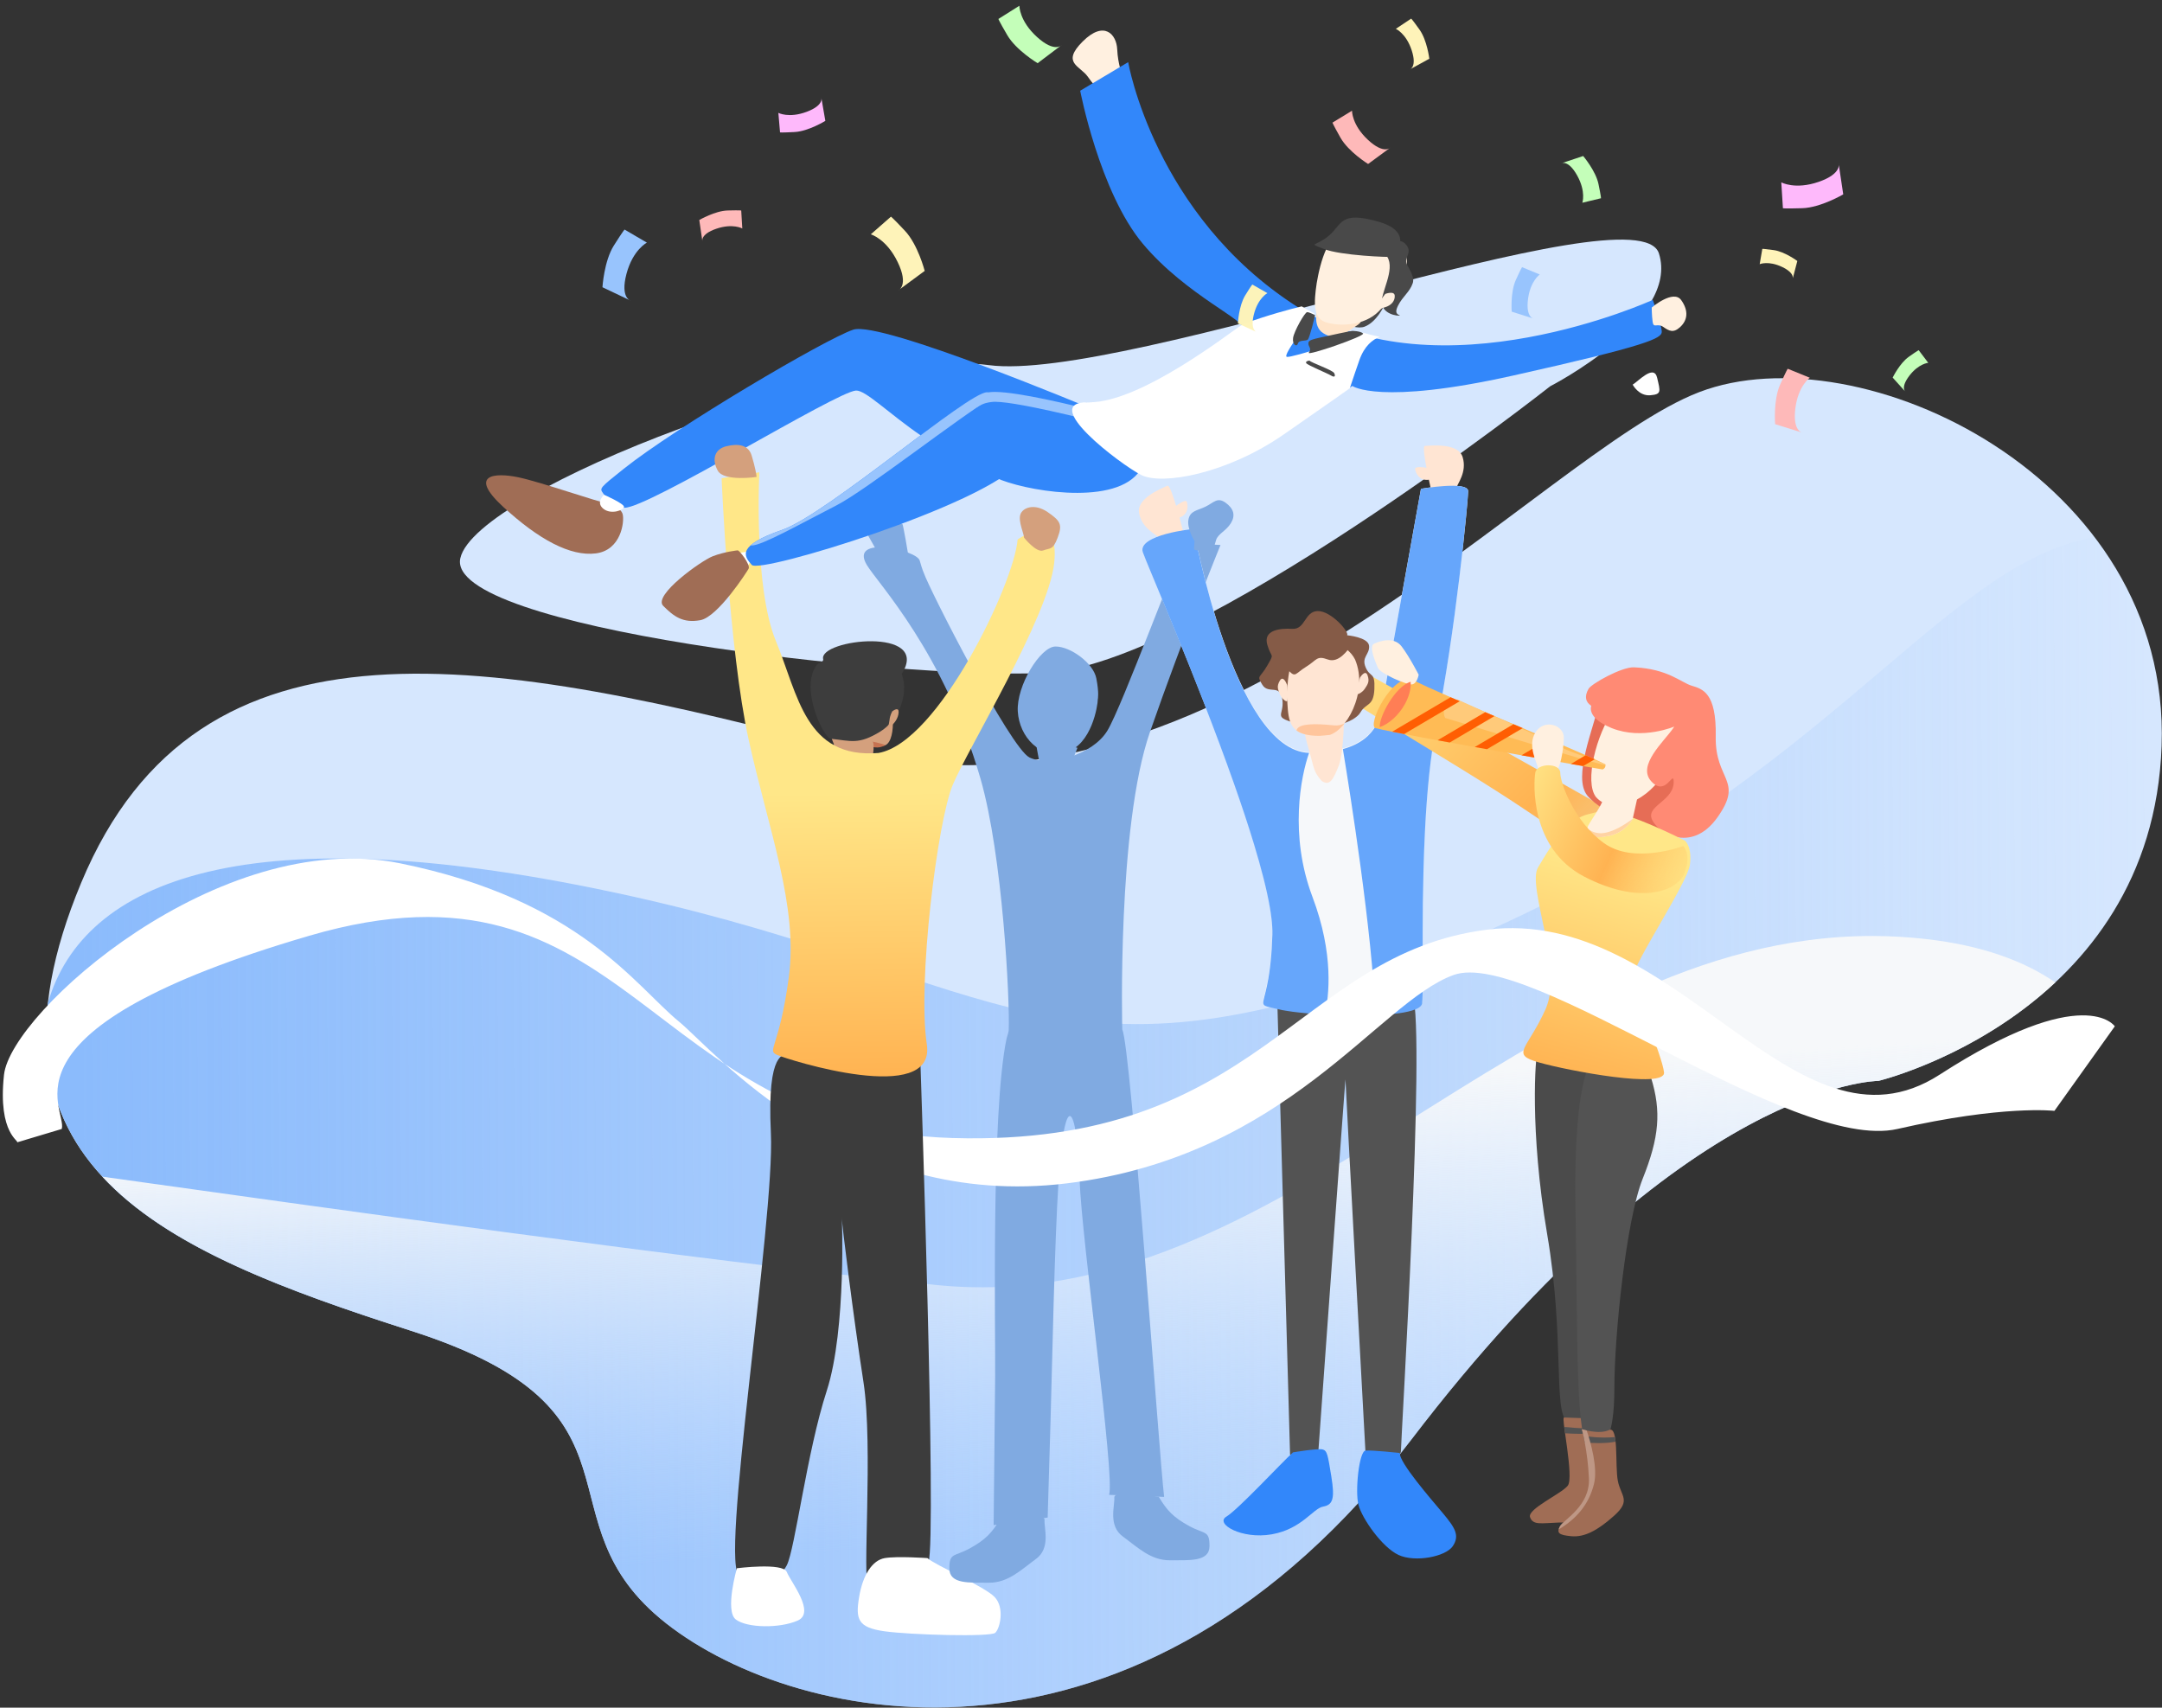 <svg width="295" height="233" viewBox="0 0 295 233" fill="none" xmlns="http://www.w3.org/2000/svg">
<rect x="0" y="0" width="295" height="233" fill="#333333" stroke="none"/>
<path fill-rule="evenodd" clip-rule="evenodd" d="M211.525 52.701C211.525 52.701 162.913 91.013 142.315 91.837C121.717 92.661 60.747 85.658 62.807 76.183C64.867 66.707 116.362 47.345 134.9 49.817C153.438 52.289 223.471 25.512 226.355 34.575C229.239 43.638 211.525 52.701 211.525 52.701Z" fill="#D6E7FE"/>
<path fill-rule="evenodd" clip-rule="evenodd" d="M256.326 147.478C256.326 147.478 229.935 147.478 192.601 196.398C155.267 245.318 108.921 235.663 90.898 221.502C72.875 207.341 90.254 192.536 56.139 181.593C22.023 170.651 -5.012 159.064 11.081 120.443C27.173 81.822 67.082 89.546 116.002 102.42C164.922 115.293 209.98 61.867 231.866 53.499C253.751 45.131 296.235 65.086 294.947 101.776C293.66 138.466 256.326 147.478 256.326 147.478Z" fill="#D6E7FE"/>
<path fill-rule="evenodd" clip-rule="evenodd" d="M285.798 73.295C285.682 73.316 285.567 73.335 285.45 73.357C263.894 77.435 248.164 108.895 196.312 129.869C144.461 150.843 136.898 133.556 86.201 122.295C33.419 110.572 11.344 120.275 6.543 136.829C3.712 162.709 27.414 172.38 56.139 181.594C57.738 182.107 59.224 182.628 60.606 183.158C61.066 183.334 61.515 183.511 61.953 183.69C61.953 183.69 61.953 183.69 61.953 183.69C62.829 184.046 63.659 184.406 64.447 184.769C64.447 184.77 64.447 184.769 64.448 184.769C65.63 185.314 66.717 185.867 67.717 186.427C68.385 186.8 69.014 187.176 69.607 187.556C70.2 187.935 70.758 188.317 71.282 188.702C71.282 188.702 71.282 188.702 71.282 188.702C71.807 189.087 72.298 189.475 72.759 189.866C73.681 190.648 74.481 191.44 75.181 192.243C75.181 192.243 75.181 192.243 75.181 192.243C75.531 192.644 75.856 193.048 76.158 193.454C76.461 193.86 76.741 194.268 77.001 194.678C77.001 194.678 77.001 194.679 77.001 194.679C77.261 195.089 77.501 195.502 77.725 195.916C77.725 195.916 77.725 195.917 77.725 195.917C77.948 196.331 78.154 196.748 78.346 197.167C79.208 199.051 79.777 200.974 80.295 202.923C80.295 202.924 80.294 202.924 80.295 202.924C80.639 204.223 80.961 205.535 81.332 206.854C81.641 207.953 81.983 209.058 82.401 210.166C82.651 210.831 82.929 211.497 83.243 212.164C83.243 212.164 83.243 212.164 83.243 212.164C83.556 212.83 83.906 213.498 84.301 214.166C84.696 214.834 85.135 215.502 85.629 216.17C85.958 216.616 86.311 217.06 86.691 217.506C86.691 217.506 86.691 217.506 86.691 217.506C86.88 217.728 87.077 217.95 87.281 218.172C87.281 218.172 87.281 218.172 87.281 218.172C87.484 218.395 87.695 218.617 87.912 218.839C88.13 219.061 88.355 219.283 88.588 219.505C88.588 219.505 88.588 219.505 88.588 219.505C89.286 220.172 90.053 220.837 90.898 221.501C91.18 221.722 91.468 221.942 91.763 222.161C92.354 222.599 92.972 223.031 93.615 223.457C93.937 223.67 94.266 223.881 94.6 224.09C95.604 224.717 96.665 225.328 97.779 225.915C98.151 226.111 98.528 226.304 98.911 226.494C98.911 226.494 98.911 226.494 98.912 226.494C99.678 226.875 100.467 227.245 101.278 227.603C101.684 227.781 102.095 227.957 102.511 228.129C102.512 228.129 102.512 228.129 102.512 228.129C102.928 228.301 103.35 228.47 103.777 228.635C103.777 228.635 103.777 228.635 103.777 228.635C104.204 228.8 104.636 228.962 105.073 229.119C105.511 229.277 105.953 229.431 106.401 229.581C107.295 229.882 108.21 230.165 109.142 230.432C109.609 230.565 110.08 230.694 110.556 230.818C111.031 230.943 111.511 231.062 111.995 231.177C111.995 231.177 111.995 231.177 111.996 231.177C112.964 231.407 113.951 231.617 114.953 231.807C115.454 231.901 115.96 231.991 116.469 232.075C117.996 232.327 119.559 232.531 121.153 232.68C121.154 232.68 121.154 232.68 121.154 232.68C122.217 232.779 123.294 232.854 124.383 232.903C126.018 232.977 127.682 232.993 129.37 232.945C129.933 232.929 130.499 232.906 131.067 232.876C133.34 232.754 135.656 232.516 138.005 232.149C138.592 232.057 139.181 231.956 139.772 231.848C154.847 229.084 171.177 220.91 186.401 203.906C186.699 203.573 186.997 203.236 187.295 202.896C187.593 202.556 187.89 202.212 188.187 201.865C188.483 201.518 188.78 201.167 189.075 200.813C190.258 199.397 191.434 197.926 192.601 196.397C194.934 193.339 197.225 190.473 199.469 187.786C199.726 187.478 199.98 187.181 200.235 186.878C201.096 185.858 201.953 184.856 202.799 183.888C203.898 182.632 204.984 181.42 206.058 180.249C206.595 179.664 207.128 179.089 207.659 178.525C208.189 177.96 208.716 177.406 209.241 176.862C209.765 176.318 210.285 175.784 210.803 175.26C214.942 171.066 218.869 167.505 222.554 164.482C223.475 163.726 224.381 163.004 225.271 162.314C231.058 157.828 236.184 154.699 240.521 152.515C241.188 152.179 241.836 151.866 242.465 151.573C243.724 150.988 244.906 150.486 246.007 150.056C247.108 149.626 248.129 149.268 249.066 148.97C250.47 148.522 251.686 148.208 252.699 147.989C253.374 147.843 253.96 147.738 254.452 147.663C255.681 147.477 256.326 147.477 256.326 147.477C256.326 147.477 256.909 147.336 257.933 147.018C258.444 146.859 259.066 146.655 259.78 146.403C260.494 146.151 261.299 145.85 262.179 145.495C263.939 144.786 265.996 143.863 268.207 142.69C268.759 142.397 269.321 142.089 269.891 141.763C270.745 141.276 271.616 140.752 272.495 140.189C273.082 139.814 273.672 139.422 274.264 139.013C278.113 136.35 282.037 132.942 285.419 128.633C285.419 128.633 285.419 128.632 285.419 128.632C285.679 128.301 285.936 127.964 286.19 127.622C286.19 127.622 286.19 127.622 286.19 127.622C286.95 126.595 287.679 125.52 288.369 124.394C289.75 122.142 290.975 119.689 291.983 117.017C292.32 116.127 292.632 115.212 292.918 114.273C293.061 113.803 293.198 113.327 293.327 112.844C293.586 111.88 293.818 110.891 294.02 109.876C294.02 109.876 294.02 109.876 294.02 109.876C294.121 109.368 294.215 108.855 294.301 108.334C294.301 108.334 294.301 108.334 294.301 108.334C294.473 107.293 294.614 106.227 294.723 105.134C294.723 105.134 294.723 105.134 294.723 105.134C294.777 104.587 294.823 104.034 294.861 103.474C294.861 103.474 294.86 103.474 294.861 103.474C294.898 102.914 294.927 102.348 294.947 101.774C294.958 101.456 294.965 101.139 294.97 100.823C294.973 100.714 294.973 100.605 294.973 100.495C294.976 100.277 294.976 100.059 294.973 99.842C294.973 99.739 294.97 99.636 294.969 99.533C294.966 99.32 294.962 99.106 294.956 98.894C294.953 98.775 294.949 98.656 294.945 98.538C294.937 98.309 294.927 98.081 294.915 97.853C294.911 97.778 294.908 97.702 294.904 97.626C294.887 97.309 294.866 96.993 294.842 96.68C294.839 96.647 294.836 96.615 294.833 96.582C294.811 96.299 294.786 96.018 294.758 95.737C294.751 95.664 294.742 95.592 294.735 95.519C294.71 95.282 294.684 95.047 294.656 94.812C294.646 94.733 294.637 94.654 294.627 94.574C294.593 94.304 294.556 94.035 294.517 93.767C294.513 93.739 294.51 93.711 294.505 93.683C294.412 93.046 294.305 92.415 294.184 91.791C294.184 91.789 294.184 91.787 294.184 91.786C294.184 91.781 294.181 91.776 294.181 91.771C294.122 91.467 294.06 91.165 293.995 90.864C293.992 90.856 293.992 90.848 293.99 90.84C293.987 90.83 293.985 90.819 293.983 90.809C293.933 90.579 293.88 90.35 293.826 90.121C293.734 89.727 293.637 89.335 293.534 88.946C293.496 88.802 293.455 88.659 293.415 88.515C293.336 88.227 293.253 87.941 293.168 87.656C293.12 87.492 293.072 87.328 293.022 87.166C292.911 86.812 292.796 86.461 292.677 86.111C292.613 85.922 292.547 85.734 292.481 85.547C292.389 85.29 292.295 85.035 292.199 84.781C292.095 84.504 291.988 84.229 291.878 83.955C291.803 83.769 291.728 83.583 291.65 83.397C291.523 83.092 291.392 82.788 291.258 82.486C291.167 82.282 291.077 82.078 290.984 81.876C290.882 81.655 290.777 81.436 290.672 81.217C290.598 81.064 290.523 80.912 290.448 80.76C290.256 80.375 290.06 79.993 289.858 79.615C289.812 79.528 289.766 79.441 289.719 79.354C289.307 78.593 288.875 77.846 288.422 77.112C288.39 77.059 288.357 77.007 288.324 76.954C288.022 76.469 287.712 75.99 287.393 75.518C286.882 74.76 286.35 74.019 285.798 73.294L285.798 73.295Z" fill="url(#paint0_linear)"/>
<path fill-rule="evenodd" clip-rule="evenodd" d="M255.556 127.711C207.727 127.618 175.32 180.31 127.565 175.312C93.379 171.734 43.706 164.705 13.972 160.553C22.86 170.145 38.559 175.955 56.139 181.594C90.254 192.536 72.874 207.341 90.898 221.502C108.921 235.663 155.266 245.319 192.6 196.399C229.934 147.479 256.325 147.479 256.325 147.479C256.325 147.479 269.481 144.303 280.443 134.047C276.124 131.079 270.345 128.977 262.728 128.121C260.298 127.848 257.908 127.716 255.556 127.711Z" fill="url(#paint1_linear)"/>
<path fill-rule="evenodd" clip-rule="evenodd" d="M174.255 135.57L176.026 198.491L179.888 198.008C179.888 198.008 183.589 146.513 183.589 147.318C183.589 148.122 186.325 198.33 186.325 198.33C186.325 198.33 191.152 199.456 191.152 198.008C191.152 196.56 194.532 141.042 192.762 135.731C190.991 130.421 174.255 135.57 174.255 135.57Z" fill="#535353"/>
<path fill-rule="evenodd" clip-rule="evenodd" d="M149.792 95.422C149.792 96.246 148.968 101.602 145.466 102.631C141.965 103.661 139.081 100.572 138.875 97.07C138.669 93.568 141.965 88.213 144.024 88.213C146.084 88.213 149.174 90.479 149.586 92.538C149.998 94.598 149.792 95.422 149.792 95.422Z" fill="#80AAE1"/>
<path fill-rule="evenodd" clip-rule="evenodd" d="M147.015 102.037C147.015 102.037 145.559 105.824 144.976 106.698C144.394 107.572 143.811 107.28 142.937 106.989C142.063 106.698 141.189 100.289 141.189 100.289L147.015 102.037Z" fill="#80AAE1"/>
<path fill-rule="evenodd" clip-rule="evenodd" d="M126.042 78.15C126.77 80.335 137.839 102.037 140.461 103.348C143.083 104.658 149.054 103.056 151.093 99.706C153.132 96.356 160.852 75.237 161.58 74.654C162.308 74.072 166.532 74.363 166.532 74.363C166.532 74.363 161.435 86.889 156.919 99.852C152.404 112.815 153.132 140.488 153.132 140.488C154.304 142.696 158.119 198.037 158.842 204.246L151.332 203.967C152.155 201.392 147.595 169.356 147.305 160.913C146.941 150.281 145.244 148.467 144.436 161.13C143.873 169.959 143.595 185.412 143.348 193.712L142.951 207.061L135.579 208.093L135.785 187.907C135.844 182.183 135.226 151.821 137.331 141.783C137.428 141.322 137.624 140.918 137.639 140.532C137.798 136.451 136.822 116.768 133.782 106.232C128.822 89.038 119.789 79.61 118.277 77.09C115.805 72.97 125.074 75.03 125.486 76.472C125.898 77.914 126.042 78.15 126.042 78.15Z" fill="#80AAE1"/>
<path fill-rule="evenodd" clip-rule="evenodd" d="M188.706 95.468C188.365 95.923 189.275 102.637 178.807 102.637C168.338 102.637 162.876 72.141 162.876 72.141C162.876 72.141 155.138 72.938 155.935 75.327C156.731 77.717 173.933 116.581 173.611 127.363C173.29 138.144 170.554 136.535 174.416 137.501C178.278 138.466 193.727 139.11 194.049 136.696C194.37 134.282 193.405 111.592 195.98 99.04C198.554 86.488 200.324 68.465 200.324 67.017C200.324 65.569 193.888 66.695 193.888 66.695L188.706 95.468Z" fill="#F6F8FA"/>
<path fill-rule="evenodd" clip-rule="evenodd" d="M209.819 143.294C209.498 143.938 208.693 154.237 211.107 168.398C213.521 182.559 211.911 192.536 213.842 193.985C215.773 195.433 216.417 194.146 216.256 192.054C216.095 189.962 217.704 147.961 216.739 145.064C215.773 142.168 209.819 143.294 209.819 143.294Z" fill="#4B4B4B"/>
<path fill-rule="evenodd" clip-rule="evenodd" d="M216.014 193.501L213.401 193.415C212.991 193.402 214.803 201.587 213.918 202.714C213.033 203.84 208.37 205.893 208.773 207.019C209.175 208.146 210.302 207.824 212.715 207.743C215.129 207.663 216.417 208.628 216.819 206.456C217.221 204.283 216.738 193.743 216.738 193.743L216.014 193.501Z" fill="#A06D55"/>
<path fill-rule="evenodd" clip-rule="evenodd" d="M217.543 144.259C217.543 144.259 214.647 145.868 214.969 164.696C215.29 183.524 214.968 196.719 216.9 197.363C218.831 198.007 220.279 196.398 220.279 189.317C220.279 182.237 221.888 166.466 224.141 160.834C226.394 155.202 226.716 151.662 225.267 146.995C223.819 142.328 217.543 144.259 217.543 144.259Z" fill="#535353"/>
<path fill-rule="evenodd" clip-rule="evenodd" d="M195.459 67.635C195.459 67.635 193.811 60.838 194.429 60.838C195.047 60.838 198.96 60.323 199.578 62.383C200.196 64.442 198.857 65.987 198.651 66.708C198.445 67.429 195.459 67.635 195.459 67.635Z" fill="#FFE5D3"/>
<path fill-rule="evenodd" clip-rule="evenodd" d="M194.634 63.824C194.634 63.824 192.987 63.515 193.089 64.03C193.192 64.545 193.604 65.575 194.84 65.472C196.076 65.369 194.634 63.824 194.634 63.824Z" fill="#FFE5D3"/>
<path fill-rule="evenodd" clip-rule="evenodd" d="M161.504 72.783C161.504 72.783 159.835 65.991 159.287 66.276C158.738 66.561 155.027 67.906 155.427 70.019C155.828 72.132 157.728 72.886 158.243 73.431C158.758 73.977 161.504 72.783 161.504 72.783Z" fill="#FFE5D3"/>
<path fill-rule="evenodd" clip-rule="evenodd" d="M160.479 69.022C160.479 69.022 161.799 67.988 161.945 68.493C162.091 68.997 162.2 70.101 161.055 70.579C159.911 71.057 160.479 69.022 160.479 69.022Z" fill="#FFE5D3"/>
<path fill-rule="evenodd" clip-rule="evenodd" d="M198.287 66.279C198.066 66.276 197.834 66.281 197.6 66.29C197.544 66.292 197.486 66.295 197.43 66.298C197.28 66.305 197.13 66.314 196.981 66.324C196.638 66.347 196.297 66.376 195.974 66.411C195.907 66.418 195.846 66.426 195.78 66.433C195.553 66.459 195.346 66.485 195.146 66.511C194.936 66.539 194.756 66.564 194.591 66.589C194.266 66.638 193.887 66.697 193.887 66.697L188.706 95.551C188.557 95.751 188.647 97.152 187.919 98.665C187.867 98.773 187.811 98.882 187.75 98.991C187.05 100.246 185.737 101.52 183.233 102.212C184.184 107.981 187.282 127.442 187.658 138.521C187.662 138.521 187.666 138.521 187.669 138.521C190.006 138.425 192.029 138.179 193.141 137.718C193.165 137.709 193.191 137.7 193.213 137.69C193.275 137.663 193.329 137.634 193.385 137.605C193.431 137.581 193.478 137.557 193.52 137.532C193.662 137.448 193.779 137.359 193.865 137.263C193.871 137.256 193.878 137.25 193.883 137.243C193.925 137.194 193.958 137.144 193.984 137.092C193.994 137.073 194.003 137.054 194.011 137.034C194.015 137.023 194.021 137.011 194.024 136.999C194.035 136.966 194.044 136.932 194.048 136.897C194.169 135.99 194.108 132.222 194.122 127.204C194.128 124.695 194.153 121.873 194.229 118.94C194.229 118.94 194.229 118.939 194.229 118.939C194.229 118.909 194.231 118.879 194.231 118.849C194.281 116.922 194.352 114.948 194.455 112.983C194.716 107.994 195.175 103.068 195.979 99.134C196.301 97.561 196.61 95.901 196.905 94.2C197.2 92.498 197.48 90.754 197.744 89.01C198.008 87.266 198.256 85.523 198.485 83.824C198.944 80.425 199.33 77.202 199.628 74.5C200.001 71.122 200.236 68.558 200.304 67.481C200.304 67.481 200.304 67.481 200.304 67.481C200.317 67.265 200.324 67.11 200.324 67.019C200.324 66.977 200.317 66.938 200.306 66.9C200.303 66.891 200.301 66.884 200.299 66.876C200.289 66.847 200.276 66.82 200.26 66.794C200.255 66.784 200.249 66.775 200.243 66.766C200.221 66.734 200.196 66.704 200.165 66.675C200.134 66.647 200.098 66.621 200.06 66.597C200.048 66.589 200.035 66.583 200.023 66.576C199.999 66.562 199.974 66.55 199.948 66.537C199.882 66.505 199.811 66.475 199.73 66.45C199.646 66.424 199.553 66.402 199.456 66.382C199.436 66.378 199.416 66.374 199.396 66.371C199.343 66.361 199.283 66.354 199.226 66.346C199.128 66.332 199.026 66.319 198.919 66.31C198.868 66.306 198.818 66.301 198.765 66.298C198.612 66.288 198.453 66.281 198.287 66.279V66.279ZM162.876 72.158C162.876 72.158 155.138 72.957 155.935 75.353C156.433 76.851 163.339 92.637 168.37 106.906C168.37 106.906 168.37 106.906 168.37 106.906C168.873 108.333 169.357 109.745 169.815 111.125C169.815 111.125 169.815 111.125 169.815 111.126C170.272 112.506 170.702 113.856 171.097 115.159C171.097 115.159 171.097 115.159 171.097 115.159C172.084 118.416 172.851 121.381 173.268 123.807C173.268 123.807 173.268 123.807 173.268 123.807C173.309 124.05 173.348 124.287 173.382 124.518C173.52 125.444 173.6 126.28 173.614 127.01C173.617 127.192 173.617 127.368 173.611 127.537C173.591 128.213 173.561 128.84 173.524 129.422C173.524 129.422 173.524 129.423 173.524 129.423C173.506 129.714 173.486 129.994 173.464 130.263C173.464 130.263 173.464 130.263 173.464 130.263C173.355 131.609 173.209 132.686 173.058 133.551C173.058 133.551 173.058 133.551 173.058 133.552C172.997 133.897 172.936 134.209 172.877 134.491C172.877 134.491 172.877 134.492 172.877 134.492C172.817 134.774 172.76 135.025 172.705 135.25C172.705 135.25 172.706 135.25 172.705 135.251C172.435 136.376 172.259 136.839 172.452 137.095C172.452 137.095 172.452 137.095 172.452 137.095C172.491 137.147 172.545 137.189 172.615 137.228C172.897 137.382 173.45 137.462 174.415 137.704C174.562 137.741 174.727 137.777 174.906 137.813C174.934 137.818 174.964 137.824 174.993 137.829C175.116 137.853 175.25 137.876 175.386 137.899C175.666 137.947 175.967 137.993 176.296 138.038C176.379 138.049 176.47 138.06 176.555 138.07C176.77 138.098 177.001 138.124 177.233 138.15C177.666 138.199 178.124 138.244 178.605 138.286C178.695 138.293 178.779 138.302 178.87 138.31C179.473 138.359 180.103 138.404 180.753 138.441C180.757 138.441 180.76 138.441 180.763 138.441C181.34 135.964 182.048 130.227 179.082 122.373C175.885 113.911 177.499 105.913 178.621 102.732C168.274 102.375 162.875 72.158 162.875 72.158L162.876 72.158Z" fill="#66A6FB"/>
<path fill-rule="evenodd" clip-rule="evenodd" d="M219.323 110.398C218.61 109.933 188.187 92.914 184.974 91.013C181.76 89.111 179.353 90.296 179.063 91.621C178.773 92.946 198.121 103.71 208.505 110.753C218.89 117.796 218.008 115.735 219.136 113.964C220.264 112.194 219.323 110.398 219.323 110.398Z" fill="url(#paint2_linear)"/>
<path fill-rule="evenodd" clip-rule="evenodd" d="M222.775 52.483C223.531 52.042 225.671 49.651 226.112 51.539C226.552 53.427 226.741 53.805 225.167 53.931C223.594 54.057 222.775 52.483 222.775 52.483Z" fill="white"/>
<path fill-rule="evenodd" clip-rule="evenodd" d="M183.814 86.68C184.124 86.216 181.594 83.324 179.786 83.376C177.979 83.428 178.134 85.906 176.327 85.803C174.52 85.7 172.351 86.009 172.919 87.971C173.487 89.933 173.952 89.004 172.919 90.811C171.887 92.618 171.422 92.102 172.248 93.444C173.074 94.787 174.726 93.238 174.985 95.51C175.243 97.781 173.436 97.781 177.308 98.814C181.18 99.847 184.846 98.556 185.621 97.213C186.395 95.871 187.428 96.439 187.531 94.012C187.635 91.585 186.963 92.515 186.344 91.069C185.724 89.624 186.912 89.314 186.808 88.126C186.705 86.939 183.814 86.68 183.814 86.68Z" fill="#855B47"/>
<path fill-rule="evenodd" clip-rule="evenodd" d="M183.404 96.743C183.404 96.743 183.433 102.579 182.676 104.458C181.965 106.221 181.485 107.353 180.347 106.556C179.209 105.305 179.333 104.856 178.593 102.296C177.866 99.779 177.214 97.289 179.035 96.151C180.855 95.013 183.404 96.743 183.404 96.743Z" fill="#FFE5D3"/>
<path fill-rule="evenodd" clip-rule="evenodd" d="M181.029 100.374C176.536 100.661 175.943 99.117 175.723 96.837C175.517 94.699 175.484 89.428 177.874 87.994C180.264 86.56 183.802 87.755 184.901 90.001C186.762 94.409 183.619 100.063 181.029 100.374Z" fill="#FFE5D3"/>
<path fill-rule="evenodd" clip-rule="evenodd" d="M184.278 88.229C183.968 88.539 182.729 90.553 181.18 89.985C179.631 89.417 179.734 90.037 178.237 90.966C176.74 91.895 176.791 92.463 175.914 91.585C175.036 90.708 174.261 90.863 174.778 89.314C175.294 87.765 176.223 87.403 177.049 87.094C177.876 86.784 178.015 86.473 179.011 85.906C180.491 85.063 184.622 87.54 184.278 88.229Z" fill="#855B47"/>
<path fill-rule="evenodd" clip-rule="evenodd" d="M185.569 92.457C185.569 92.457 186.292 91.27 186.602 92.148C186.911 93.025 186.602 93.387 186.24 93.955C185.879 94.523 185.053 94.936 185.053 94.626C185.053 94.316 185.569 92.457 185.569 92.457Z" fill="#FFE5D3"/>
<path fill-rule="evenodd" clip-rule="evenodd" d="M175.584 93.375C175.584 93.375 175.11 92.068 174.633 92.867C174.156 93.667 174.389 94.082 174.63 94.71C174.872 95.338 175.582 95.902 175.662 95.603C175.741 95.306 175.719 93.429 175.584 93.375H175.584Z" fill="#FFE5D3"/>
<path fill-rule="evenodd" clip-rule="evenodd" d="M176.428 198.168C174.899 199.536 168.945 205.973 167.336 206.938C165.727 207.904 169.428 210.076 173.531 209.352C177.635 208.628 179.164 205.812 180.532 205.57C181.899 205.329 182.141 204.444 181.658 201.467C181.175 198.49 181.095 197.927 180.451 197.766C179.807 197.605 176.428 198.168 176.428 198.168Z" fill="#3287FA"/>
<path fill-rule="evenodd" clip-rule="evenodd" d="M190.991 198.249C190.91 199.536 195.175 204.445 196.865 206.456C198.554 208.468 199.198 209.514 198.232 210.962C197.267 212.41 193.083 213.215 190.83 212.169C188.577 211.123 185.841 207.18 185.359 205.33C184.876 203.479 185.439 198.008 186.324 197.927C187.209 197.847 190.991 198.249 190.991 198.249Z" fill="#3287FA"/>
<path fill-rule="evenodd" clip-rule="evenodd" d="M223.981 91.194C223.981 91.194 218.824 92.928 218.141 96.114C217.458 99.3 214.566 106.04 216.578 108.534C218.589 111.029 225.778 114.302 230.364 112.853C234.95 111.405 230.417 107.167 230.256 103.304C230.095 99.442 229.637 97.369 228.325 94.132C227.444 91.96 224.341 91.194 223.981 91.194Z" fill="#E66D56"/>
<path fill-rule="evenodd" clip-rule="evenodd" d="M217.785 108.776C220.279 111.512 225.187 108.937 227.118 105.316C229.049 101.696 230.095 99.121 227.923 96.788C225.75 94.454 220.923 96.385 220.118 96.949C217.858 100.185 216.124 106.667 217.785 108.776Z" fill="#FFF0E0"/>
<path fill-rule="evenodd" clip-rule="evenodd" d="M225.347 96.969C225.347 96.969 229.557 97.538 228.305 99.359C227.053 101.179 223.355 104.422 225.29 106.584C227.224 108.746 228.248 105.276 228.362 106.471C228.589 109.202 224.778 109.827 225.347 111.648C225.915 113.469 230.694 116.655 234.336 111.534C237.977 106.414 233.994 106.528 234.108 100.497C234.222 94.466 232.287 94.011 230.808 93.556C229.329 93.1 227.555 91.258 222.957 91.052C221.294 90.978 217.149 93.29 216.752 93.989C214.318 98.275 225.341 96.974 225.347 96.969Z" fill="#FF8A74"/>
<path fill-rule="evenodd" clip-rule="evenodd" d="M219.068 104.383C219.142 103.948 196.432 94.757 192.744 92.75C189.963 91.778 186.424 99.099 187.72 99.358C191.279 100.28 218.676 104.989 218.676 104.989C218.964 104.855 219.076 104.645 219.068 104.383Z" fill="#FFBB55"/>
<path fill-rule="evenodd" clip-rule="evenodd" d="M198.828 95.428C198.828 95.428 198.589 95.509 198.277 95.626L198.277 95.626C196.734 95.944 196.913 97.556 197.196 97.963C200.391 98.902 217.449 104.169 219.052 104.398C219.062 104.364 219.069 104.328 219.074 104.291C218.405 103.88 214.554 102.806 212.951 101.926C211.18 100.954 198.828 95.428 198.828 95.428L198.828 95.428Z" fill="#FFCA7A"/>
<path d="M197.926 95.135L189.955 99.84C190.406 99.931 191.051 100.051 191.593 100.155L199.179 95.678C198.756 95.495 198.323 95.309 197.926 95.135ZM202.653 97.172L196.152 101.01C196.7 101.11 197.236 101.209 197.809 101.313L203.914 97.709C203.493 97.529 203.067 97.349 202.653 97.172ZM206.508 98.812L201.227 101.929C201.783 102.028 202.334 102.127 202.894 102.226L207.77 99.349C207.346 99.169 206.936 98.994 206.508 98.812ZM211.317 100.859L207.595 103.057C208.192 103.162 208.696 103.25 209.268 103.35L212.574 101.399C212.15 101.216 211.765 101.05 211.317 100.859ZM216.362 103.045L214.339 104.239C215.355 104.416 215.322 104.409 216.018 104.53L217.591 103.601C217.235 103.436 216.828 103.251 216.362 103.045Z" fill="#FF5E03"/>
<path fill-rule="evenodd" clip-rule="evenodd" d="M228.574 99.092C228.574 99.092 224.127 101.033 219.927 99.352C215.727 97.672 216.49 95.129 220.035 94.513C223.581 93.897 230.532 94.807 230.586 96.588C230.639 98.368 228.574 99.092 228.574 99.092Z" fill="#FF8A74"/>
<path fill-rule="evenodd" clip-rule="evenodd" d="M229.898 114.698C229.898 114.698 222.388 110.829 218.974 110.602C218.614 110.578 217.052 111.014 216.68 111.104C213.53 111.87 211.296 115.998 209.871 118.339C208.278 120.957 213.399 132.108 210.895 137.683C208.392 143.259 206.002 143.828 209.985 144.966C213.967 146.104 227.281 148.607 227.053 146.331C226.826 144.056 222.843 134.952 222.843 133.246C222.843 131.539 230.239 120.501 230.581 117.998C230.922 115.495 229.898 114.698 229.898 114.698Z" fill="url(#paint3_linear)"/>
<path fill-rule="evenodd" clip-rule="evenodd" d="M223.738 107.409L222.773 111.754C222.773 111.754 221.807 113.524 219.715 114.007C217.624 114.489 215.725 114.138 216.899 112.317C218.126 110.414 218.926 109.103 219.072 108.133C219.217 107.165 223.738 107.409 223.738 107.409Z" fill="#FFF0E0"/>
<path fill-rule="evenodd" clip-rule="evenodd" d="M222.779 111.724C221.934 112.36 220.109 113.595 218.589 113.685C217.869 113.727 217.261 113.505 216.771 113.201C216.794 114.415 217.974 114.408 219.715 114.006C221.808 113.523 222.773 111.754 222.773 111.754L222.78 111.724H222.779Z" fill="#FFD3A3"/>
<path fill-rule="evenodd" clip-rule="evenodd" d="M209.926 105.075C209.793 104.09 208.33 101.793 209.527 99.905C210.724 98.018 213.451 98.921 213.385 100.726C213.318 102.531 212.853 104.911 212.321 105.239C211.789 105.567 209.926 105.075 209.926 105.075Z" fill="#FFF0E0"/>
<path fill-rule="evenodd" clip-rule="evenodd" d="M229.671 115.438C229.671 115.438 222.957 117.999 218.861 115.04C214.764 112.082 212.897 106.813 212.897 105.447C212.897 104.082 209.71 104.082 209.483 105.447C209.255 106.813 208.733 115.723 216.13 119.592C223.526 123.46 228.817 121.754 229.842 119.136C230.866 116.519 229.671 115.438 229.671 115.438Z" fill="url(#paint4_linear)"/>
<path fill-rule="evenodd" clip-rule="evenodd" d="M8.428 154.043C9.252 151.16 -1.459 140.449 42.209 127.678C85.877 114.907 87.937 154.043 129.957 155.279C171.977 156.515 176.92 130.15 202.874 126.854C228.827 123.558 244.894 159.399 264.668 146.628C284.442 133.857 288.561 140.037 288.561 140.037L280.322 151.572C280.322 151.572 273.319 150.748 258.9 154.043C244.482 157.339 208.641 129.326 198.342 133.033C188.043 136.741 175.684 157.751 145.611 161.459C115.538 165.166 97.406 143.291 92.674 139.419C86.659 134.496 79.084 122.751 54.568 117.791C29.861 112.792 1.474 138.103 0.546 146.651C-0.345 154.862 2.82 155.706 2.301 155.878L8.428 154.043Z" fill="white"/>
<path fill-rule="evenodd" clip-rule="evenodd" d="M193.575 92.061C193.575 92.061 192.297 89.574 191.243 88.195C190.189 86.817 188.244 87.474 187.484 87.836C186.725 88.198 187.703 90.384 188.015 91.139C188.328 91.894 191.942 93.473 192.656 93.386C193.37 93.3 193.575 92.061 193.575 92.061Z" fill="#FFF0E0"/>
<path fill-rule="evenodd" clip-rule="evenodd" d="M213.435 194.714C213.464 194.941 213.515 195.296 213.552 195.564C214.339 195.619 215.598 195.677 216.814 195.601C216.799 195.202 216.797 195.158 216.785 194.874C216.03 194.887 215.145 194.869 214.188 194.762C213.887 194.729 213.642 194.715 213.435 194.714H213.435Z" fill="#535353"/>
<path fill-rule="evenodd" clip-rule="evenodd" d="M215.84 195.006C215.84 195.006 218.173 195.77 219.541 195.127C220.909 194.483 220.346 199.954 220.748 202.046C221.15 204.138 222.599 204.702 220.265 206.794C217.932 208.886 216.162 209.771 214.392 209.61C212.622 209.449 212.38 209.127 212.863 208.242C213.346 207.357 216.966 205.506 216.806 201.725C216.645 197.943 215.84 195.006 215.84 195.006Z" fill="#A06D55"/>
<path fill-rule="evenodd" clip-rule="evenodd" d="M123.194 94.219C123.194 94.219 121.849 94.389 121.834 98.722C121.83 100.163 121.449 101.828 120.374 101.76C118.437 101.637 116.597 102.921 114.835 102.709C113.518 102.551 112.451 97.407 113.062 96.517C113.673 95.627 123.194 94.219 123.194 94.219Z" fill="#D4A07D"/>
<path fill-rule="evenodd" clip-rule="evenodd" d="M116.009 100.869C114.015 100.895 114.848 101.886 116.823 102.014C117.344 102.047 117.847 102.052 118.319 102.042C119.2 101.699 119.567 102.338 120.823 101.671C120.391 101.491 119.333 101.153 117.042 100.921C116.637 100.881 116.294 100.865 116.009 100.869Z" fill="#C67251"/>
<path fill-rule="evenodd" clip-rule="evenodd" d="M114.529 100.085C114.398 100.477 112.997 102.767 113.481 103.415C113.965 104.063 118.012 105.266 118.551 104.664C119.091 104.061 119.424 101.44 119.039 101.138C118.653 100.836 114.529 100.085 114.529 100.085Z" fill="#D4A07D"/>
<path fill-rule="evenodd" clip-rule="evenodd" d="M107.461 143.601C107.12 144.202 104.617 142.9 105.186 154.615C105.755 166.331 98.017 214.594 100.975 214.994C103.934 215.395 106.21 215.795 107.348 213.592C108.486 211.39 110.079 198.172 112.81 189.761C115.54 181.35 114.858 165.329 114.858 166.13C114.858 166.932 116.451 179.748 117.816 188.56C119.182 197.371 117.589 216.196 118.499 216.196C119.409 216.196 125.554 216.596 126.692 213.192C127.83 209.787 125.554 143.901 125.554 143.901L107.461 143.601Z" fill="#3C3C3C"/>
<path fill-rule="evenodd" clip-rule="evenodd" d="M119.864 102.741C109.886 103.546 108.921 94.856 105.863 87.454C102.806 80.052 103.61 64.442 103.61 64.442L98.461 65.247C98.461 65.247 99.427 88.58 102.162 100.971C104.898 113.362 108.921 123.661 107.634 133.316C106.346 142.972 104.576 143.294 106.024 143.937C107.473 144.581 127.749 151.018 126.461 142.489C125.174 133.96 127.91 112.075 130.002 107.086C132.094 102.098 143.036 84.236 143.841 76.833C144.646 69.431 138.852 73.615 138.852 73.615C138.37 79.632 128.014 101.34 119.864 102.741Z" fill="url(#paint5_linear)"/>
<path fill-rule="evenodd" clip-rule="evenodd" d="M111.466 90.696C109.052 93.854 112.376 100.697 113.356 100.8C116.162 101.095 117.128 101.643 120.113 99.819C122.546 98.332 124.077 94.763 123.042 91.954C127.142 85.481 111.684 87.213 112.318 89.94C112.411 90.337 111.696 90.427 111.466 90.696Z" fill="#3D3D3D"/>
<path fill-rule="evenodd" clip-rule="evenodd" d="M123.976 76.006C123.952 75.777 123.23 71.539 123.133 71.506C123.036 71.473 121.02 70.939 119.514 71.394C118.008 71.848 117.845 72.035 118.458 73.081C119.072 74.126 120.301 76.371 120.301 76.371L123.976 76.006Z" fill="#80AAE1"/>
<path fill-rule="evenodd" clip-rule="evenodd" d="M162.922 74.959C162.922 74.704 162.995 73.83 162.995 73.83C162.995 73.83 161.939 72.155 162.157 70.917C162.376 69.679 163.359 69.679 164.488 69.133C165.616 68.587 166.09 67.786 167.219 68.587C168.347 69.388 168.602 70.335 167.947 71.391C167.291 72.446 166.235 72.811 165.944 73.648C165.653 74.486 165.689 75.032 165.252 75.177C164.815 75.323 162.958 75.105 162.922 74.959Z" fill="#80AAE1"/>
<path fill-rule="evenodd" clip-rule="evenodd" d="M153.154 10.296C153.154 10.296 152.53 8.783 152.441 6.735C152.352 4.688 150.661 2.73 147.724 5.667C144.786 8.605 147.368 8.961 148.436 10.474C149.504 11.987 150.572 13.233 151.907 12.432C153.243 11.631 153.154 10.296 153.154 10.296Z" fill="#FFF0E0"/>
<path fill-rule="evenodd" clip-rule="evenodd" d="M153.936 8.477L147.39 12.379C147.39 12.379 150.034 26.226 155.95 33.275C161.866 40.324 170.552 43.975 169.293 44.73C168.035 45.486 155.824 55.052 148.901 54.926C141.977 54.801 153.181 63.235 155.95 64.619C158.719 66.004 167.405 64.493 175.084 59.206C182.762 53.919 184.525 52.661 184.525 52.661C184.525 52.661 188.135 55.336 206.471 51.241C224.808 47.147 226.744 46.17 226.744 45.28C226.744 44.39 225.52 40.916 225.52 40.916C225.52 40.916 196.324 54.268 176.92 41.806C157.516 29.345 153.936 8.477 153.936 8.477Z" fill="#3287FA"/>
<path fill-rule="evenodd" clip-rule="evenodd" d="M149.027 55.807C149.027 55.807 120.2 43.723 116.424 44.982C112.647 46.24 92.203 58.295 85.079 63.99C81.844 66.576 81.798 66.608 82.266 67.268C82.724 67.914 83.648 69.214 85.205 69.277C88.352 69.403 114.158 53.416 116.801 53.29C119.445 53.164 129.263 66.004 142.858 64.997C156.454 63.99 149.027 55.807 149.027 55.807Z" fill="#3287FA"/>
<path fill-rule="evenodd" clip-rule="evenodd" d="M152.3 56.815C152.3 56.815 136.69 52.535 134.424 53.667C132.158 54.8 132.788 63.234 135.305 64.871C137.823 66.507 149.782 69.025 154.44 65.374C159.097 61.724 152.3 56.815 152.3 56.815Z" fill="#3287FA"/>
<path fill-rule="evenodd" clip-rule="evenodd" d="M101.973 75.185C101.706 75.541 99.302 75.185 99.748 76.253C100.193 77.321 100.727 77.499 101.795 77.232C102.863 76.965 101.973 75.185 101.973 75.185Z" fill="white"/>
<path fill-rule="evenodd" clip-rule="evenodd" d="M134.802 53.541C132.763 52.895 112.898 70.158 106.73 72.298C100.562 74.438 101.443 75.822 102.576 77.081C103.709 78.34 134.298 68.899 138.956 63.234C143.613 57.57 134.802 53.541 134.802 53.541Z" fill="#3287FA"/>
<path fill-rule="evenodd" clip-rule="evenodd" d="M135.843 53.477C135.2 53.469 134.707 53.526 134.424 53.667C133.818 53.971 133.53 54.463 133.319 55.542C134.285 54.947 134.9 54.911 135.28 54.853C137.684 54.489 149.554 57.547 149.554 57.547C149.554 57.547 149.758 56.951 149.882 56.178C146.153 55.222 139.082 53.521 135.843 53.477Z" fill="#98C4FD"/>
<path fill-rule="evenodd" clip-rule="evenodd" d="M177.616 41.801C176.081 42.169 173.098 42.959 169.406 44.288C169.393 44.347 169.359 44.399 169.29 44.441C168.01 45.215 155.595 55.014 148.556 54.885C141.516 54.757 152.907 63.395 155.723 64.814C158.539 66.232 167.37 64.685 175.177 59.269C181.727 54.726 183.597 53.4 184.173 52.99C184.588 51.738 185.028 50.431 185.48 49.148C186.172 47.185 187.294 46.329 188.259 45.963C187.508 45.804 186.762 45.617 186.019 45.412C184.363 46.231 176.301 48.82 175.596 48.694C174.832 48.559 179.238 43.081 179.341 42.785C178.759 42.477 178.183 42.151 177.616 41.801Z" fill="white"/>
<path fill-rule="evenodd" clip-rule="evenodd" d="M188.962 41.489C188.836 41.804 187.829 43.944 186.192 44.573C184.556 45.203 180.591 42.937 179.772 42.181C179.647 41.426 179.127 40.073 180.685 38.94C182.621 37.533 188.962 41.489 188.962 41.489Z" fill="#494949"/>
<path fill-rule="evenodd" clip-rule="evenodd" d="M179.867 41.74C179.867 41.866 178.892 44.447 180.591 45.485C182.29 46.524 183.329 45.737 184.304 44.982C185.28 44.227 186.318 44.038 185.248 42.999C184.178 41.961 180.843 41.3 180.402 41.3C179.962 41.3 179.867 41.74 179.867 41.74Z" fill="#FFE4C9"/>
<path fill-rule="evenodd" clip-rule="evenodd" d="M179.664 38.612C179.246 41.398 179.176 43.418 180.918 43.976C182.659 44.533 186.142 44.533 188.162 42.443C190.182 40.354 193.038 36.941 191.575 33.945C190.112 30.95 186.142 30.95 184.609 31.09C181.23 30.949 180.102 36.066 179.664 38.612Z" fill="#FFF0E0"/>
<path fill-rule="evenodd" clip-rule="evenodd" d="M82.779 68.636C81.961 68.636 73.75 65.741 70.666 65.112C67.582 64.482 63.805 64.682 68.652 69.151C73.498 73.62 77.841 75.949 81.303 75.508C84.764 75.067 85.216 71.177 84.965 70.17C84.713 69.163 82.779 68.636 82.779 68.636Z" fill="#A06D55"/>
<path fill-rule="evenodd" clip-rule="evenodd" d="M82.435 67.514C82.435 67.514 81.239 68.522 82.309 69.403C83.379 70.284 85.142 69.592 85.142 69.151C85.142 68.71 82.435 67.514 82.435 67.514Z" fill="white"/>
<path fill-rule="evenodd" clip-rule="evenodd" d="M100.638 75.096C100.638 75.096 98.857 75.274 97.255 75.897C95.653 76.52 89.066 81.238 90.49 82.662C91.915 84.086 93.161 85.065 95.564 84.62C97.967 84.175 101.943 77.982 102.151 77.588C102.425 77.07 100.878 75.032 100.638 75.096Z" fill="#A06D55"/>
<path fill-rule="evenodd" clip-rule="evenodd" d="M225.373 41.961C225.373 41.961 228.331 39.443 229.401 40.954C230.471 42.464 230.219 43.723 229.275 44.605C228.331 45.486 227.765 45.171 226.946 44.605C226.128 44.038 225.625 44.856 225.499 43.912C225.373 42.968 225.373 41.961 225.373 41.961Z" fill="#FFF0E0"/>
<path fill-rule="evenodd" clip-rule="evenodd" d="M190.005 35.041C189.56 35.13 182.884 34.863 180.658 33.973C178.433 33.083 179.412 33.706 181.281 32.193C183.151 30.68 182.706 28.722 188.046 30.235C193.387 31.748 190.005 35.041 190.005 35.041Z" fill="#494949"/>
<path fill-rule="evenodd" clip-rule="evenodd" d="M188.678 34.408C190.745 35.832 188.823 38.996 188.553 40.891C188.333 42.431 189.889 43.076 190.981 43.076C191.045 43.076 191.012 43.041 190.8 42.935C190.313 42.692 190.574 42.072 190.756 41.709C191.399 40.423 192.362 39.849 192.77 38.625C193.041 37.813 192.326 36.794 192.014 36.171C191.449 35.039 192.944 34.456 191.7 33.212C190.833 32.345 188.678 33.272 188.678 34.408Z" fill="#494949"/>
<path fill-rule="evenodd" clip-rule="evenodd" d="M189.016 40.105C189.016 40.105 190.243 39.633 190.306 40.326C190.369 41.018 189.866 41.679 188.953 41.931C188.04 42.182 188.135 42.34 187.914 42.056C187.694 41.773 189.016 40.105 189.016 40.105Z" fill="#FFF0E0"/>
<path fill-rule="evenodd" clip-rule="evenodd" d="M184.505 45.151C184.505 45.151 183.687 45.277 181.421 45.78C179.155 46.284 178.525 46.347 178.525 46.85C178.525 47.354 179.029 47.543 178.588 48.109C178.148 48.676 186.362 45.843 185.984 45.497C185.606 45.151 184.505 45.151 184.505 45.151Z" fill="#494949"/>
<path fill-rule="evenodd" clip-rule="evenodd" d="M179.427 43C179.427 43.157 178.703 46.084 178.451 46.335C178.199 46.587 177.255 46.335 177.098 46.87C176.94 47.405 176.311 47.028 176.437 46.115C176.563 45.202 178.042 42.59 178.357 42.59C178.671 42.59 179.427 43 179.427 43Z" fill="#494949"/>
<path fill-rule="evenodd" clip-rule="evenodd" d="M178.671 49.199C178.892 49.482 181.818 50.489 182.038 50.898C182.259 51.307 182.133 51.559 181.629 51.245C181.126 50.93 178.388 49.828 178.231 49.545C178.074 49.262 178.671 49.199 178.671 49.199Z" fill="#494949"/>
<path fill-rule="evenodd" clip-rule="evenodd" d="M134.693 53.524C132.145 53.431 112.802 70.191 106.731 72.297C104.428 73.096 103.108 73.79 102.417 74.411C102.462 74.424 102.51 74.432 102.561 74.432C104.003 74.432 109.256 71.445 114.096 68.974C118.266 66.845 130.784 56.961 135.713 54.027C135.173 53.715 134.802 53.542 134.802 53.542C134.77 53.532 134.733 53.526 134.693 53.524Z" fill="#98C4FD"/>
<path fill-rule="evenodd" clip-rule="evenodd" d="M103.231 65.079C103.231 64.813 103.008 63.616 102.562 62.153C102.116 60.689 100.722 60.49 99.105 60.889C97.488 61.288 97.098 62.685 97.934 64.215C98.771 65.744 103.231 65.079 103.231 65.079Z" fill="#D4A07D"/>
<path fill-rule="evenodd" clip-rule="evenodd" d="M126.545 212.597C127.565 213.544 134.338 216.457 135.721 217.914C137.105 219.37 136.45 222.211 135.794 222.793C135.139 223.376 124.215 223.084 120.647 222.575C117.078 222.065 116.714 220.972 117.224 217.914C117.734 214.855 119.044 212.889 120.719 212.597C122.394 212.306 126.545 212.597 126.545 212.597Z" fill="white"/>
<path fill-rule="evenodd" clip-rule="evenodd" d="M100.547 213.981C100.547 213.981 106.847 213.18 107.356 214.491C107.866 215.802 111.325 220.026 108.849 221.118C106.373 222.21 101.931 222.138 100.401 220.972C98.872 219.807 100.547 213.981 100.547 213.981Z" fill="white"/>
<path fill-rule="evenodd" clip-rule="evenodd" d="M216.227 195.979C216.168 195.98 216.121 195.984 216.07 195.987C216.122 196.229 216.178 196.504 216.237 196.823C217.164 196.9 219.054 197.003 220.425 196.712C220.431 196.711 220.435 196.71 220.44 196.709C220.417 196.485 220.39 196.273 220.356 196.085C219.599 196.152 218.329 196.207 216.926 196.029C216.645 195.994 216.415 195.979 216.227 195.979H216.227Z" fill="#535353"/>
<path fill-rule="evenodd" clip-rule="evenodd" d="M215.84 195.007C215.84 195.007 216.645 197.944 216.806 201.725C216.967 205.507 213.346 207.357 212.863 208.243C212.77 208.412 212.705 208.561 212.671 208.691C215.025 207.279 216.774 205.371 217.495 202.487C218.048 200.277 217.045 196.8 216.502 195.181C216.11 195.092 215.84 195.007 215.84 195.007Z" fill="#BE9785"/>
<path fill-rule="evenodd" clip-rule="evenodd" d="M183.468 98.694C183.057 98.915 182.576 99.034 182.016 98.975C179.352 98.694 177.389 98.741 176.969 99.488C176.933 99.553 176.911 99.611 176.895 99.666C177.52 100.139 178.497 100.405 180.025 100.405C180.425 100.381 180.906 100.336 181.465 100.272C182.148 100.042 182.849 99.48 183.468 98.694Z" fill="#FFC59C"/>
<path fill-rule="evenodd" clip-rule="evenodd" d="M121.739 97.067C121.996 96.861 122.666 96.449 122.614 97.222C122.563 97.994 122.048 98.715 121.533 99.075C121.018 99.436 121.327 98.766 121.378 98.2C121.43 97.633 121.739 97.067 121.739 97.067Z" fill="#D4A07D"/>
<path fill-rule="evenodd" clip-rule="evenodd" d="M139.727 73.357C139.727 72.847 138.926 71.172 139.217 70.225C139.509 69.278 141.111 68.623 142.932 69.861C144.752 71.099 144.971 71.609 144.315 73.357C143.66 75.104 143.296 74.74 142.349 75.104C141.402 75.469 139.727 73.357 139.727 73.357Z" fill="#D4A07D"/>
<path fill-rule="evenodd" clip-rule="evenodd" d="M158.117 204.235C159.2 206.063 160.09 207.028 162.236 208.206C164.383 209.384 165.034 208.759 165.034 210.948C165.034 213.137 162.255 212.875 159.632 212.895C157.009 212.915 155.239 211.13 153.211 209.653C151.184 208.176 152.119 205.49 152.046 204.327C151.972 203.164 158.117 204.235 158.117 204.235Z" fill="#80AAE1"/>
<path fill-rule="evenodd" clip-rule="evenodd" d="M136.453 207.294C135.37 209.122 134.48 210.088 132.334 211.265C130.187 212.443 129.536 211.818 129.536 214.007C129.536 216.196 132.314 215.934 134.938 215.954C137.561 215.974 139.331 214.189 141.358 212.712C143.386 211.235 142.451 208.549 142.524 207.386C142.598 206.223 136.453 207.294 136.453 207.294Z" fill="#80AAE1"/>
<path d="M192.479 93.022C190.327 93.677 188.149 97.867 188.266 99.216C188.896 98.996 189.547 98.589 190.15 98.037C190.752 97.485 191.284 96.809 191.691 96.079C192.274 95.025 192.557 93.929 192.479 93.022Z" fill="#FF7E55"/>
<path fill-rule="evenodd" clip-rule="evenodd" d="M218.454 27.049L215.906 27.663C215.906 27.663 216.433 26.162 215.201 23.944C213.968 21.726 213.007 22.293 213.007 22.293L216.02 21.288C216.02 21.288 217.738 23.303 218.113 25.125C218.487 26.946 218.454 27.049 218.454 27.049Z" fill="#C4FEB9"/>
<path fill-rule="evenodd" clip-rule="evenodd" d="M192.552 2.539L190.456 3.936C190.456 3.936 191.859 4.543 192.62 6.86C193.38 9.177 192.353 9.485 192.353 9.485L195.028 8.014C195.028 8.014 194.727 5.487 193.687 4.035C192.646 2.582 192.552 2.539 192.552 2.539Z" fill="#FEF3B9"/>
<path fill-rule="evenodd" clip-rule="evenodd" d="M207.683 36.454L210.097 37.452C210.097 37.452 208.793 38.353 208.487 40.864C208.181 43.375 209.288 43.481 209.288 43.481L206.269 42.525C206.269 42.525 206.065 39.893 206.83 38.205C207.595 36.517 207.683 36.454 207.683 36.454Z" fill="#98C4FD"/>
<path fill-rule="evenodd" clip-rule="evenodd" d="M181.816 16.73L184.482 15.105C184.482 15.105 184.431 16.999 186.637 19.064C188.842 21.129 189.725 20.136 189.725 20.136L186.675 22.374C186.675 22.374 183.993 20.715 182.904 18.787C181.816 16.859 181.816 16.73 181.816 16.73Z" fill="#FEB9B9"/>
<path fill-rule="evenodd" clip-rule="evenodd" d="M106.435 18.065L106.205 15.401C106.205 15.401 107.638 16.162 110.063 15.258C112.488 14.354 112.063 13.298 112.063 13.298L112.616 16.49C112.616 16.49 110.321 17.914 108.427 18.014C106.534 18.114 106.435 18.065 106.435 18.065Z" fill="#FEB9FB"/>
<path fill-rule="evenodd" clip-rule="evenodd" d="M101.138 28.722L101.284 31.177C101.284 31.177 99.985 30.442 97.733 31.213C95.481 31.985 95.845 32.966 95.845 32.966L95.416 30.017C95.416 30.017 97.561 28.764 99.305 28.719C101.048 28.674 101.138 28.722 101.138 28.722Z" fill="#FEB9B9"/>
<path fill-rule="evenodd" clip-rule="evenodd" d="M85.22 31.323L88.268 33.107C88.268 33.107 86.354 34.072 85.479 37.377C84.605 40.683 86.068 41.03 86.068 41.03L82.203 39.191C82.203 39.191 82.417 35.629 83.754 33.51C85.091 31.392 85.22 31.323 85.22 31.323Z" fill="#98C4FD"/>
<path fill-rule="evenodd" clip-rule="evenodd" d="M136.232 2.586L139.093 0.785C139.093 0.785 139.068 2.837 141.489 5.039C143.91 7.241 144.851 6.152 144.851 6.152L141.582 8.623C141.582 8.623 138.652 6.868 137.443 4.797C136.233 2.726 136.232 2.586 136.232 2.586Z" fill="#C4FEB9"/>
<path fill-rule="evenodd" clip-rule="evenodd" d="M243.275 28.412L243.053 24.879C243.053 24.879 244.927 25.931 248.164 24.809C251.402 23.688 250.872 22.277 250.872 22.277L251.506 26.52C251.506 26.52 248.424 28.334 245.914 28.408C243.404 28.481 243.275 28.412 243.275 28.412Z" fill="#FEB9FB"/>
<path fill-rule="evenodd" clip-rule="evenodd" d="M240.464 33.956L240.105 36.045C240.105 36.045 241.288 35.539 243.143 36.414C244.998 37.289 244.593 38.095 244.593 38.095L245.241 35.61C245.241 35.61 243.523 34.333 242.034 34.128C240.545 33.924 240.464 33.956 240.464 33.956Z" fill="#FEF3B9"/>
<path fill-rule="evenodd" clip-rule="evenodd" d="M243.934 50.314L246.944 51.541C246.944 51.541 245.327 52.67 244.962 55.795C244.597 58.921 245.975 59.046 245.975 59.046L242.214 57.876C242.214 57.876 241.944 54.603 242.885 52.498C243.826 50.393 243.934 50.314 243.934 50.314Z" fill="#FEB9B9"/>
<path fill-rule="evenodd" clip-rule="evenodd" d="M261.802 47.783L263.106 49.506C263.106 49.506 261.798 49.603 260.528 51.265C259.258 52.928 260.003 53.467 260.003 53.467L258.25 51.521C258.25 51.521 259.207 49.559 260.46 48.675C261.713 47.791 261.802 47.783 261.802 47.783Z" fill="#C4FEB9"/>
<path fill-rule="evenodd" clip-rule="evenodd" d="M121.566 29.563L118.819 31.973C118.819 31.973 120.953 32.578 122.489 35.764C124.025 38.949 122.607 39.589 122.607 39.589L126.173 36.963C126.173 36.963 125.257 33.388 123.484 31.498C121.71 29.608 121.566 29.563 121.566 29.563Z" fill="#FEF3B9"/>
<path fill-rule="evenodd" clip-rule="evenodd" d="M170.876 38.821L172.934 39.997C172.934 39.997 171.657 40.658 171.093 42.883C170.53 45.108 171.514 45.331 171.514 45.331L168.907 44.124C168.907 44.124 169.025 41.732 169.907 40.3C170.79 38.868 170.876 38.821 170.876 38.821Z" fill="#FEF3B9" fill-opacity="0.988"/>
<defs>
<linearGradient id="paint0_linear" x1="10.878" y1="136.239" x2="293.228" y2="135.074" gradientUnits="userSpaceOnUse">
<stop stop-color="#8BBBFC"/>
<stop offset="1" stop-color="#8BBBFC" stop-opacity="0"/>
</linearGradient>
<linearGradient id="paint1_linear" x1="129.085" y1="150.701" x2="133.045" y2="210.638" gradientUnits="userSpaceOnUse">
<stop stop-color="#F6F8FA"/>
<stop offset="1" stop-color="#D6E7FE" stop-opacity="0"/>
</linearGradient>
<linearGradient id="paint2_linear" x1="177.432" y1="90.136" x2="242.859" y2="153.312" gradientUnits="userSpaceOnUse">
<stop stop-color="#FFE788"/>
<stop offset="0.4" stop-color="#FFB352"/>
<stop offset="1" stop-color="#FFE788" stop-opacity="0"/>
</linearGradient>
<linearGradient id="paint3_linear" x1="222.183" y1="118.307" x2="205.708" y2="177.848" gradientUnits="userSpaceOnUse">
<stop stop-color="#FFE788"/>
<stop offset="0.483" stop-color="#FFB352"/>
<stop offset="1" stop-color="#FFE788" stop-opacity="0"/>
</linearGradient>
<linearGradient id="paint4_linear" x1="205.334" y1="110.004" x2="235.406" y2="123.522" gradientUnits="userSpaceOnUse">
<stop stop-color="#FFE788"/>
<stop offset="0.483" stop-color="#FFB352"/>
<stop offset="1" stop-color="#FFE788" stop-opacity="0"/>
</linearGradient>
<linearGradient id="paint5_linear" x1="116.587" y1="108.128" x2="117.758" y2="199.583" gradientUnits="userSpaceOnUse">
<stop stop-color="#FFE788"/>
<stop offset="0.424" stop-color="#FFB352"/>
<stop offset="1" stop-color="#FFE788" stop-opacity="0"/>
</linearGradient>
</defs>
</svg>
